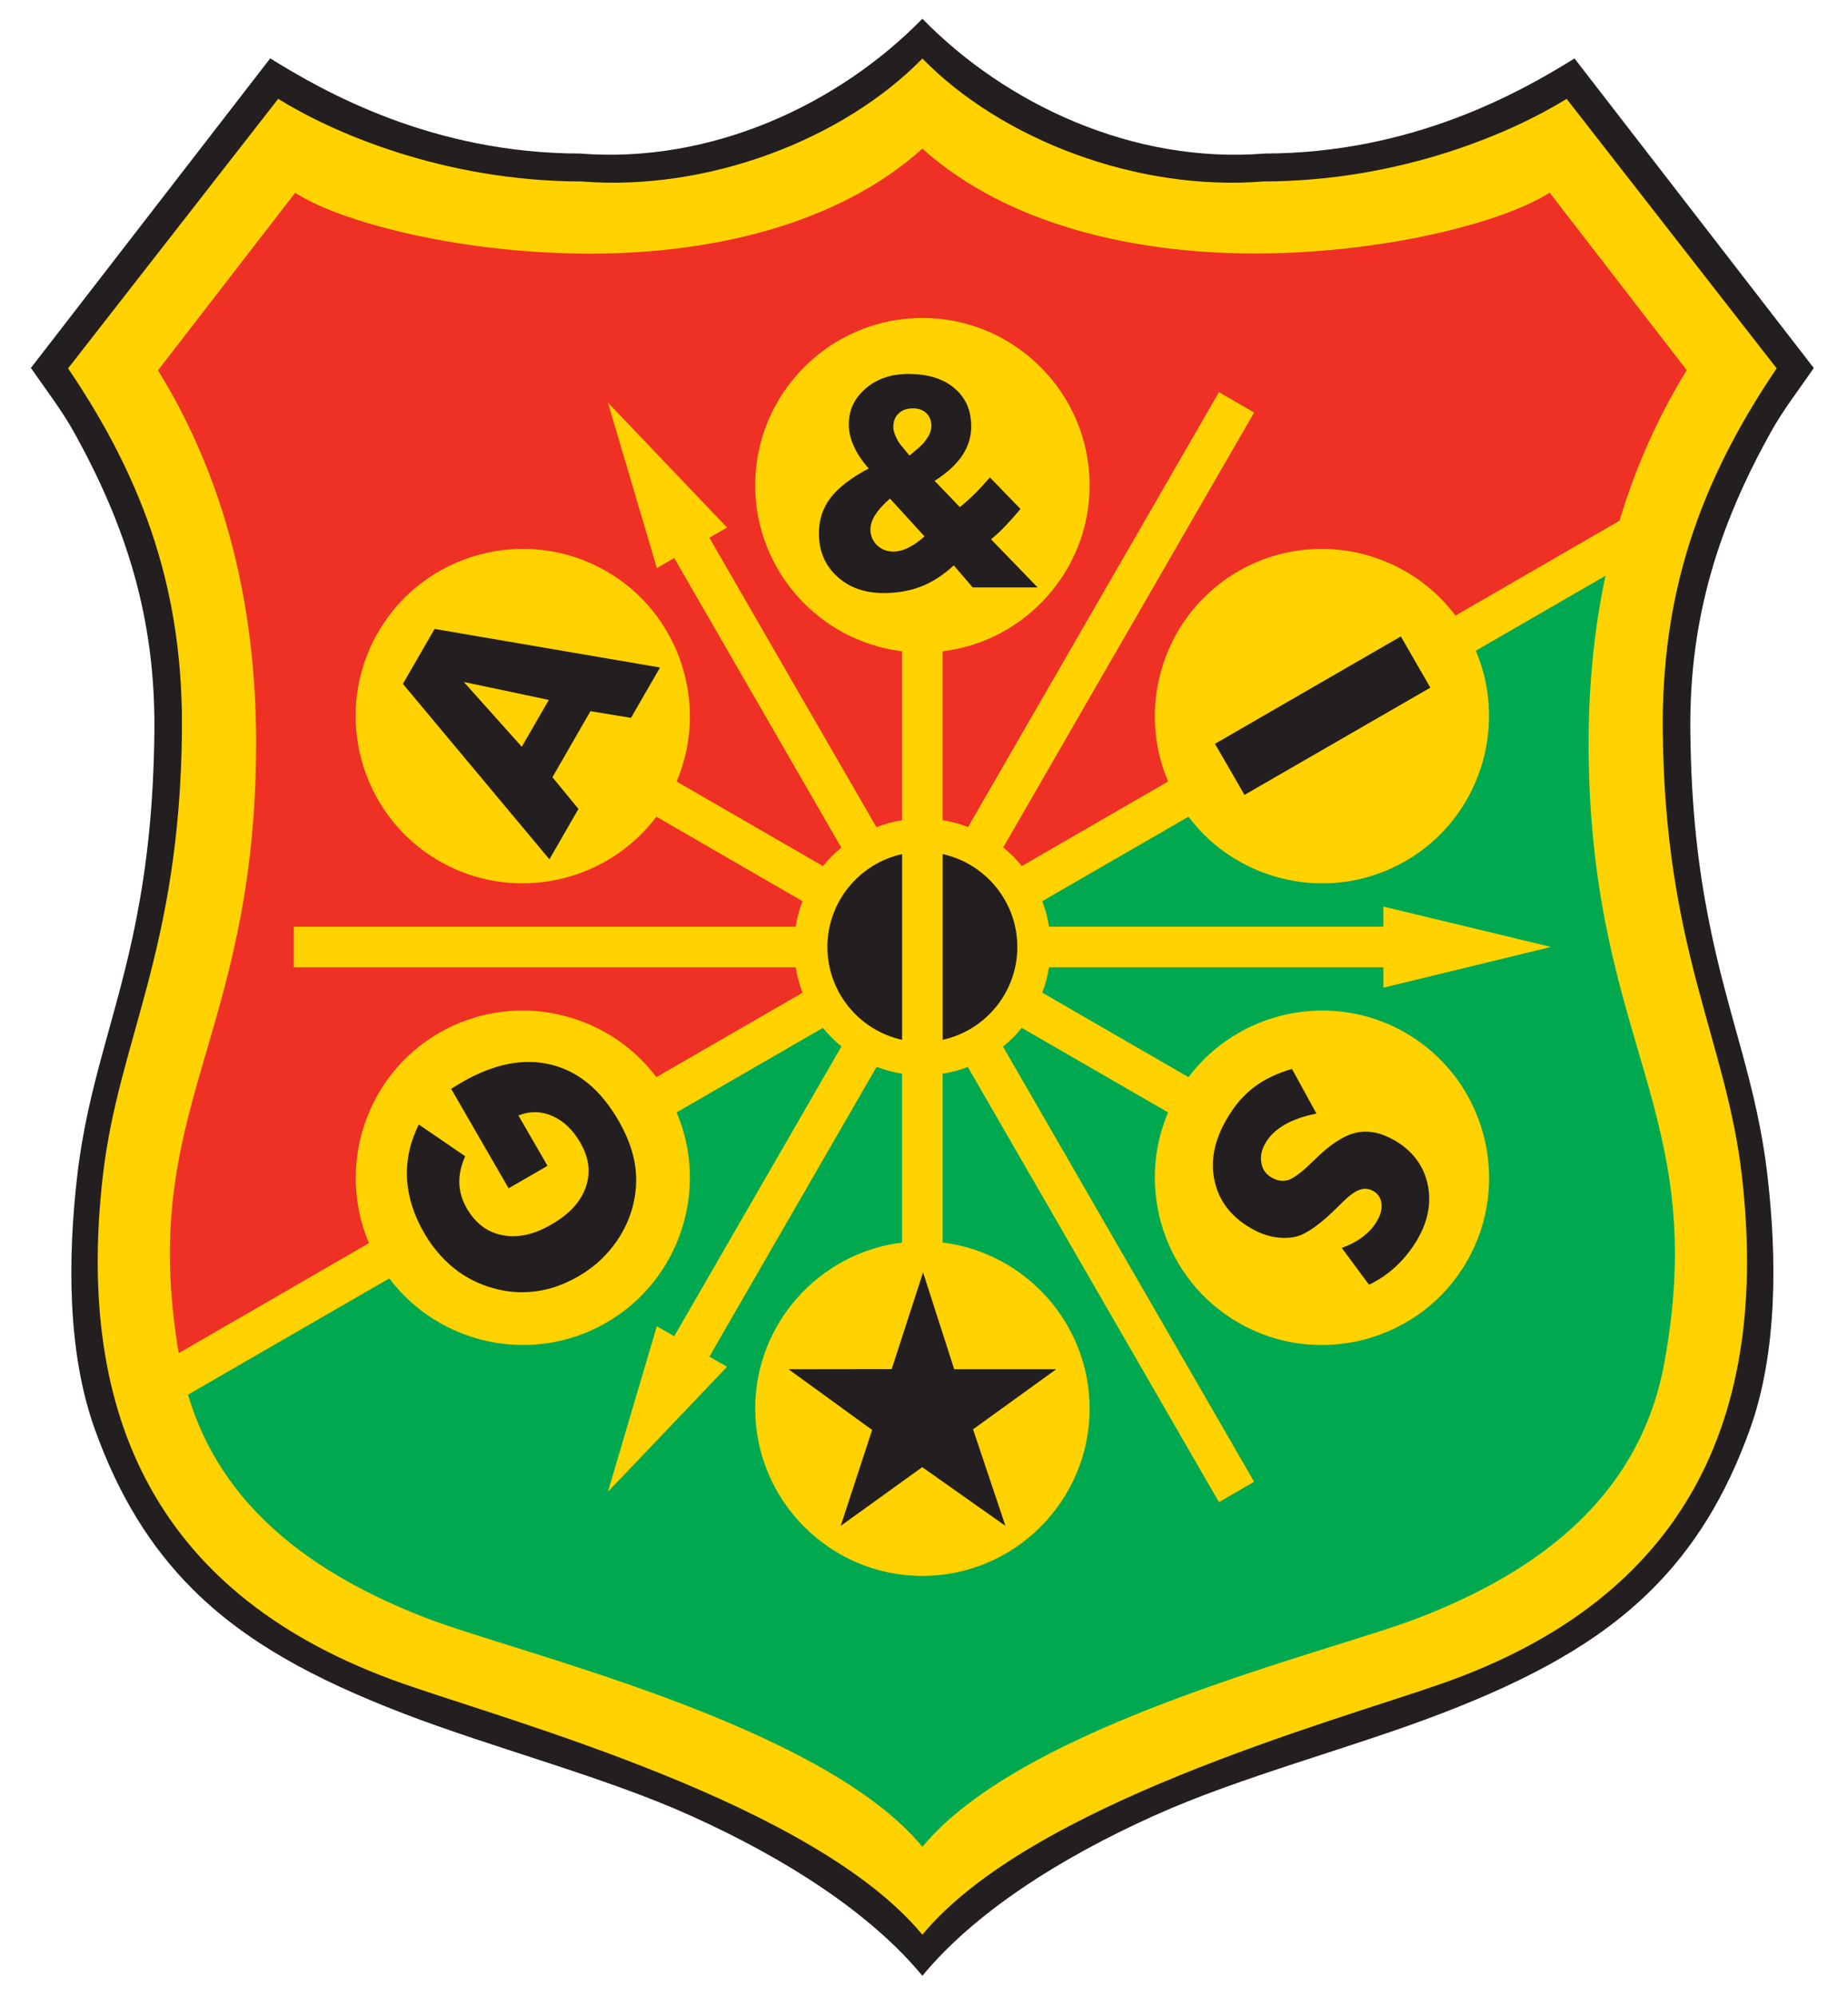 <?xml version="1.0" encoding="utf-8"?>
<!-- Generator: Adobe Illustrator 16.0.0, SVG Export Plug-In . SVG Version: 6.00 Build 0)  -->
<!DOCTYPE svg PUBLIC "-//W3C//DTD SVG 1.1//EN" "http://www.w3.org/Graphics/SVG/1.1/DTD/svg11.dtd">
<svg version="1.1" id="Layer_1" xmlns="http://www.w3.org/2000/svg" xmlns:xlink="http://www.w3.org/1999/xlink" x="0px" y="0px"
	 width="500px" height="540px" viewBox="0 0 500 540" enable-background="new 0 0 500 540" xml:space="preserve">
<g>
	<defs>
		<rect id="SVGID_1_" x="8.353" y="5.081" width="482.387" height="529.188"/>
	</defs>
	<clipPath id="SVGID_2_">
		<use xlink:href="#SVGID_1_"  overflow="visible"/>
	</clipPath>
	<path clip-path="url(#SVGID_2_)" fill="#FFD200" d="M484.559,99.481l-59.965-76.874l-2.383,1.475
		c-8.223,5.102-38.307,21.779-80.471,21.86c-32.508,2.586-68.561-10.405-89.945-32.295l-2.243-2.273l-2.212,2.273
		c-21.405,21.891-57.448,34.881-89.723,32.315l-0.101-0.02h-0.121c-42.165-0.081-72.268-16.759-80.48-21.86l-2.384-1.475
		L14.576,99.481l1.263,1.889c21.274,31.325,30.598,61.055,30.265,96.32c-0.323,36.265-6.869,59.65-12.637,80.298
		c-3.657,13.052-7.092,25.396-8.728,39.6c-8.172,71.035,19.819,118.352,83.188,140.575l16.112,5.354
		c36.932,12.041,98.765,32.163,123.12,61.619l2.394,2.91l2.404-2.91c24.376-29.456,86.188-49.578,123.12-61.619l16.102-5.354
		c63.398-22.224,91.4-69.54,83.197-140.575c-1.615-14.203-5.07-26.548-8.707-39.6c-5.778-20.647-12.304-44.033-12.668-80.298
		c-0.322-35.295,9.012-64.995,30.266-96.32L484.559,99.481z M447.666,367.793c-5.535,30.467-26.748,52.448-64.853,67.156
		c-5.111,1.96-12.97,4.425-22.103,7.273c-33.072,10.385-87.733,27.557-111.159,53.155c-23.396-25.558-78.056-42.73-111.149-53.075
		c-9.112-2.889-16.991-5.333-22.083-7.313c-33.659-12.991-53.953-31.559-62.125-56.65c3.556-2.041,47.023-27.154,50.539-29.174
		c14.839,17.778,40.447,22.547,60.681,10.849c15.254-8.788,24.002-24.891,24.002-41.599c0-5.455-1.142-10.99-3.102-16.345
		c2.809-1.616,32.791-18.931,35.892-20.739c0.667,0.728,1.344,1.414,2.071,2.071c-1.929,3.313-40.346,69.884-42.852,74.207
		c-1.172-0.646-5.333-3.071-5.333-3.071l-14.213,48.085l4.576,2.626l34.629-36.285c0,0-4.223-2.424-5.445-3.152
		c2.505-4.322,40.922-70.843,42.852-74.176c0.949,0.293,1.899,0.545,2.849,0.768v41.406c-22.79,3.98-39.74,23.719-39.74,47.095
		c0,26.446,21.517,47.963,47.953,47.963c26.467,0,47.983-21.517,47.983-47.963c0-23.376-16.971-43.114-39.76-47.095v-41.406
		c0.929-0.202,1.857-0.455,2.768-0.748c2.01,3.496,68.268,118.261,68.268,118.261l14.242-8.223c0,0-66.267-114.755-68.277-118.251
		c0.748-0.656,1.445-1.363,2.132-2.111c3.111,1.809,32.669,18.86,35.882,20.739c-1.939,5.374-3.071,10.89-3.071,16.345
		c0,16.708,8.728,32.811,23.981,41.599c11.051,6.405,23.981,8.102,36.387,4.748c12.404-3.313,22.748-11.233,29.133-22.305
		c6.385-11.052,8.082-23.981,4.768-36.366c-3.313-12.404-11.232-22.77-22.305-29.164c-20.283-11.688-45.922-6.929-60.751,10.84
		c-3.374-1.939-32.689-18.86-35.78-20.668c0.283-0.929,0.525-1.859,0.768-2.829h85.643v6.263l48.751-11.829l-0.04-5.293
		l-48.711-11.718v6.152h-85.643c-0.242-0.959-0.484-1.909-0.768-2.838c3.091-1.798,32.406-18.719,35.78-20.668
		c14.85,17.769,40.468,22.527,60.751,10.839c15.193-8.789,23.962-24.88,23.962-41.559c0-5.485-1.151-11.011-3.111-16.385
		c2.849-1.657,21.456-12.395,28.284-16.345c-2.322,12.809-3.736,26.234-3.736,40.255c0,0.748,0.02,1.495,0.02,2.243
		c0.363,36.548,7.313,60.388,13.496,81.399c5.172,17.668,9.859,33.629,9.859,54.236C450.455,347.67,449.606,357.086,447.666,367.793
		 M435.908,138.979c-1.616,0.95-37.982,21.951-41.498,23.981c-14.85-17.769-40.487-22.557-60.711-10.859
		c-15.254,8.789-23.981,24.881-23.981,41.579c0,5.485,1.132,11.011,3.071,16.365c-3.213,1.879-32.771,18.93-35.882,20.729
		c-0.667-0.697-1.364-1.404-2.091-2.071c2.03-3.495,68.236-118.15,68.236-118.15l-14.242-8.233c0,0-66.197,114.675-68.207,118.15
		c-0.93-0.283-1.879-0.536-2.828-0.768v-41.397c22.789-3.97,39.76-23.709,39.76-47.104c0-26.436-21.517-47.953-47.983-47.953
		c-26.436,0-47.953,21.517-47.953,47.953c0,23.396,16.951,43.114,39.74,47.104v41.397c-0.97,0.232-1.94,0.505-2.91,0.808
		c-1.929-3.324-40.286-69.783-42.791-74.106c1.222-0.697,5.445-3.142,5.445-3.142l-34.629-36.285l-4.576,2.646l14.213,48.084
		c0,0,4.162-2.424,5.313-3.091c2.505,4.323,40.902,70.823,42.831,74.146c-0.707,0.646-1.364,1.333-2.03,2.01
		c-3.101-1.798-32.649-18.85-35.892-20.729c1.96-5.354,3.102-10.88,3.102-16.365c0-16.698-8.748-32.79-24.002-41.579
		c-11.061-6.394-23.971-8.091-36.366-4.758c-12.415,3.303-22.759,11.253-29.153,22.294c-13.213,22.921-5.334,52.307,17.567,65.54
		c20.254,11.688,45.882,6.93,60.721-10.839c3.374,1.95,32.689,18.87,35.791,20.668c-0.293,0.929-0.535,1.879-0.768,2.838H76.772
		v16.425h136.434c0.232,0.97,0.475,1.899,0.768,2.849c-3.101,1.788-32.417,18.709-35.791,20.648
		c-14.839-17.769-40.467-22.527-60.721-10.84c-15.223,8.799-23.961,24.881-23.961,41.568c0,5.476,1.142,10.991,3.111,16.386
		c-3.232,1.858-40.185,23.214-46.074,26.608c-1.202-8.082-1.849-15.598-1.849-22.426c0-20.568,4.657-36.528,9.849-54.227
		c6.152-21.022,13.122-44.862,13.476-81.41c0.02-0.808,0.02-1.596,0.02-2.404c0-38.185-8.798-72.015-26.032-100.644
		c2.01-2.606,32.053-41.467,34.588-44.75c13.324,7.505,43.286,15.244,76.349,15.658c38.457,0.475,71.187-9.354,92.612-27.638
		c21.456,18.244,54.186,28.072,92.653,27.598c33.053-0.414,62.994-8.152,76.309-15.658c2.545,3.283,32.588,42.114,34.607,44.72
		C445.909,112.27,440.111,125.241,435.908,138.979"/>
	<path clip-path="url(#SVGID_2_)" fill="#00A94F" d="M429.827,203.368c-0.142-15.627,1.151-31.679,4.546-47.67L399.3,175.951
		c8.809,20.708,0.97,45.347-18.991,56.873c-19.961,11.526-45.235,6.021-58.752-11.981l-39.559,22.84
		c0.85,2.192,1.455,4.515,1.818,6.889h90.472v-5.425l45.356,10.91l-45.356,11.021v-5.516h-90.472
		c-0.363,2.374-0.969,4.667-1.818,6.859l39.559,22.85c13.517-17.981,38.791-23.506,58.752-11.98
		c21.577,12.476,29.012,40.235,16.566,61.813s-40.245,29.032-61.822,16.546c-19.961-11.516-27.84-36.164-19.012-56.852
		l-39.578-22.851c-1.506,1.858-3.202,3.556-5.092,5.062l67.945,117.674l-9.517,5.496l-67.944-117.665
		c-2.172,0.829-4.444,1.444-6.809,1.818v45.659c22.346,2.748,39.761,21.861,39.761,44.913c0,24.911-20.335,45.235-45.235,45.235
		c-24.931,0-45.246-20.324-45.246-45.235c0-23.052,17.395-42.165,39.74-44.913v-45.659c-2.384-0.394-4.697-1.011-6.889-1.858
		l-45.246,78.369l4.778,2.748l-32.235,33.8l13.244-44.771l4.697,2.707l45.246-78.359c-1.839-1.505-3.516-3.182-5.011-5.021
		l-25.668,14.81l-13.91,8.041c8.819,20.688,0.96,45.336-19.011,56.852c-19.961,11.557-45.205,6.001-58.731-11.96l-54.468,31.437
		c8.91,30.123,33.447,48.428,64.479,60.408c24.436,9.436,106.795,28.608,134.232,61.863
		c27.426-33.295,109.766-52.469,134.211-61.903c33.922-13.092,60.125-33.78,66.57-69.218
		C462.678,300.496,430.574,282.787,429.827,203.368"/>
	<path clip-path="url(#SVGID_2_)" fill="#EE3124" d="M419.261,52.084c-11.738,7.637-42.71,16.011-77.116,16.446
		c-34.406,0.414-69.43-7.546-92.593-28.335c-23.153,20.83-58.176,28.81-92.582,28.376c-34.407-0.435-65.378-8.789-77.106-16.446
		L42.75,100.128c20.274,32.831,26.871,69.116,26.537,103.27c-0.737,78.469-32.063,96.713-20.931,162.497l51.468-29.74
		c-8.789-20.709-0.97-45.326,18.991-56.852c19.971-11.537,45.226-6.021,58.782,11.96l39.528-22.82
		c-0.829-2.212-1.465-4.505-1.839-6.89H79.489v-10.98h135.797c0.374-2.384,1.01-4.697,1.839-6.889l-39.528-22.84
		c-13.556,17.991-38.811,23.497-58.782,11.981c-21.577-12.456-29.022-40.225-16.546-61.823
		c12.455-21.577,40.215-29.002,61.792-16.546c19.971,11.516,27.83,36.164,19.011,56.873l39.579,22.86
		c1.495-1.829,3.152-3.496,4.97-4.99l-45.205-78.309l-4.697,2.717l-13.244-44.75l32.235,33.78l-4.778,2.778l45.185,78.258
		c2.212-0.869,4.546-1.505,6.95-1.879v-45.68c-22.345-2.707-39.74-21.85-39.74-44.892c0-24.931,20.314-45.246,45.246-45.246
		c24.9,0,45.235,20.314,45.235,45.246c0,23.042-17.415,42.185-39.761,44.892v45.68c2.385,0.374,4.678,0.99,6.869,1.838
		L329.8,106.038l9.517,5.505l-67.885,117.594c1.85,1.505,3.525,3.182,5.031,5.051l39.578-22.86
		c-8.828-20.708-0.949-45.357,19.012-56.873c19.981-11.526,45.215-6,58.752,12l44.366-25.638
		c4.162-13.879,10.103-27.578,18.183-40.73L419.261,52.084z"/>
	<path clip-path="url(#SVGID_2_)" fill="#231F20" d="M255.057,230.955c11.527,2.525,20.193,12.85,20.193,25.113
		c0,12.274-8.666,22.578-20.193,25.103V230.955z M244.077,281.171c-11.546-2.525-20.213-12.829-20.213-25.103
		c0-12.263,8.667-22.587,20.213-25.113V281.171z M386.996,185.942l-50.287,29.002l-7.98-13.819l50.287-29.032L386.996,185.942z
		 M148.141,315.244l-10.526,6.081l-15.557-26.901l1.111-0.676l1.808-1.102c8.647-4.98,16.668-6.576,24.072-4.778
		c7.435,1.818,13.516,6.869,18.294,15.153c1.162,2.02,2.131,4.04,2.879,6.02c0.737,1.98,1.283,3.939,1.586,5.9
		c0.606,3.898,0.354,7.798-0.737,11.738c-1.061,3.777-2.839,7.293-5.364,10.484c-2.505,3.213-5.546,5.84-9.142,7.92
		c-3.768,2.183-7.596,3.557-11.465,4.082s-7.778,0.282-11.708-0.85c-3.95-1.09-7.505-2.908-10.677-5.475
		c-3.142-2.566-5.809-5.738-7.96-9.455c-2.838-4.91-4.364-9.799-4.637-14.729c-0.242-4.909,0.808-9.778,3.192-14.587l12.557,8.587
		c-1.142,2.525-1.657,4.949-1.596,7.293c0.081,2.303,0.748,4.566,2.01,6.769c2.354,4.081,5.606,6.525,9.718,7.293
		c2.051,0.384,4.162,0.344,6.354-0.121c2.172-0.464,4.465-1.394,6.869-2.808c4.778-2.729,7.859-6.082,9.243-10.002
		c1.414-3.939,0.929-7.959-1.445-12.081c-2.03-3.515-4.536-5.899-7.576-7.233c-3.021-1.332-6.081-1.373-9.183-0.141L148.141,315.244
		z M148.494,189.266l-7.324,12.667l-15.678-17.526L148.494,189.266z M178.577,180.497l-60.994-10.425l-8.576,14.85l39.639,47.438
		l7.859-13.627l-7.041-8.566l10.284-17.86l10.971,1.808L178.577,180.497z M356.186,301.121c-3.455,0.668-6.344,1.697-8.646,3.031
		c-2.304,1.334-4.041,2.99-5.152,4.93c-1.051,1.818-1.435,3.596-1.111,5.354c0.283,1.758,1.191,3.051,2.707,3.939
		c1.617,0.93,3.152,1.172,4.646,0.667c1.496-0.464,3.799-2.242,6.869-5.272c4.143-4.122,7.88-6.627,11.213-7.436
		c3.334-0.809,6.83-0.121,10.527,1.98c4.828,2.787,7.798,6.667,8.97,11.637c1.151,4.971,0.263,10.021-2.667,15.133
		c-1.596,2.707-3.475,5.111-5.678,7.192c-2.201,2.081-4.666,3.778-7.455,5.132l-7.373-9.961c2.201-0.809,4.141-1.818,5.758-3.07
		c1.615-1.253,2.908-2.667,3.818-4.283c0.969-1.678,1.354-3.232,1.151-4.729c-0.183-1.434-0.89-2.545-2.142-3.272
		c-1.213-0.687-2.484-0.849-3.758-0.363c-1.313,0.424-3.051,1.737-5.253,3.979l-0.525,0.506c-4.728,4.727-8.506,7.435-11.354,8.162
		c-1.858,0.444-3.859,0.484-5.96,0.121c-2.121-0.363-4.202-1.152-6.323-2.385c-5.293-3.051-8.566-7.272-9.799-12.646
		c-1.232-5.375-0.162-10.991,3.232-16.83c2.021-3.535,4.445-6.395,7.293-8.566c2.829-2.172,6.304-3.848,10.385-5.02L356.186,301.121
		z M246.067,123.19l1.858-1.556c1.324-1.071,2.333-2.172,3.021-3.283c0.728-1.101,1.05-2.172,1.05-3.212
		c0-1.384-0.454-2.505-1.343-3.394c-0.889-0.869-2.111-1.324-3.596-1.324c-1.697,0-3,0.455-3.93,1.394
		c-0.949,0.869-1.434,2.102-1.434,3.718c0,0.646,0.212,1.455,0.626,2.424c0.415,0.97,0.909,1.798,1.465,2.455L246.067,123.19z
		 M250.138,145.04l-9.354-10.223c-1.778,1.556-3.102,3.02-3.97,4.384c-0.869,1.344-1.303,2.667-1.303,3.97
		c0,1.697,0.596,3.101,1.778,4.263c1.202,1.142,2.667,1.717,4.404,1.717c1.263,0,2.606-0.333,4-1.01
		C247.097,147.475,248.582,146.444,250.138,145.04 M263.169,158.839l-5.111-5.96c-2.788,2.586-5.728,4.485-8.769,5.688
		c-3.061,1.202-6.455,1.798-10.223,1.798c-5.132,0-9.324-1.485-12.597-4.505c-3.293-3.02-4.899-6.909-4.899-11.667
		c0-3.646,1.05-6.849,3.182-9.627c2.152-2.768,5.586-5.415,10.284-7.879c-1.798-2.051-3.142-4.051-4.031-6.061
		c-0.919-1.99-1.354-3.95-1.354-5.879c0-3.869,1.516-7.091,4.576-9.698c3.041-2.626,6.889-3.93,11.506-3.93
		c5.294,0,9.455,1.263,12.495,3.849c1.506,1.263,2.627,2.768,3.415,4.485c0.758,1.738,1.132,3.708,1.132,5.92
		c0,2.788-0.828,5.394-2.455,7.839c-1.656,2.444-4.142,4.717-7.455,6.809l6.828,7.111c1.516-1.222,2.859-2.455,4.102-3.677
		c1.223-1.202,2.566-2.667,4.031-4.364l8.273,8.536c-1.304,1.576-2.646,3.091-4.051,4.556c-1.162,1.243-2.465,2.465-3.91,3.647
		l12.607,13.011H263.169z M249.744,344.055l8.424,26.203h27.588l-22.486,16.244l8.759,26.103l-22.507-15.88l-22.062,15.88
		l8.505-25.941l-22.607-16.405l27.901-0.041L249.744,344.055z"/>
	<path clip-path="url(#SVGID_2_)" fill="#231F20" d="M462.254,248.461c-2.707-13.779-4.707-29.659-4.91-50.893
		c-0.303-30.618,7.758-55.438,21.618-80.45c3.536-6.375,7.495-11.344,11.778-17.607l-64.731-83.703
		c-14.85,9.223-43.963,25.628-83.784,25.708c-35.679,2.859-70.105-13.364-92.663-36.447c-22.567,23.083-56.974,39.286-92.683,36.447
		c-39.801-0.081-68.924-16.506-83.764-25.739L8.363,99.492c4.324,6.283,8.253,11.253,11.789,17.607
		c13.86,25.012,21.911,49.832,21.618,80.47c-0.202,21.234-2.192,37.094-4.879,50.893c-5.212,26.568-13.092,44.255-16.011,69.631
		c-2.525,21.9-2.728,47.478,4.758,68.327c6.556,18.285,15.244,32.063,26.416,43.236c14.385,14.385,32.962,24.385,57.044,33.658
		c24.386,9.375,54.327,17.093,77.662,27.598c26.214,11.799,48.902,26.548,62.802,43.357c13.889-16.81,36.579-31.559,62.823-43.357
		c23.314-10.505,53.256-18.203,77.662-27.598c24.082-9.253,42.629-19.273,57.014-33.639c11.172-11.172,19.859-24.951,26.426-43.256
		c7.476-20.85,7.273-46.406,4.748-68.327C475.346,292.737,467.426,275.049,462.254,248.461 M390.168,455.233
		c-29.922,10.466-111.412,32.649-140.606,67.924c-29.204-35.274-110.695-57.458-140.616-67.924
		c-66.449-23.314-88.603-72.167-81.117-137.302c4.223-36.68,20.83-61.005,21.396-120.191c0.344-36.619-9.455-66.681-30.81-98.128
		l56.853-72.884c14.132,8.788,44.215,22.264,82.117,22.345c33.982,2.708,70.692-11.273,92.178-33.245
		c21.476,21.971,58.176,35.952,92.158,33.245c37.942-0.081,68.005-13.577,82.147-22.345l56.832,72.884
		c-21.334,31.447-31.174,61.509-30.811,98.128c0.566,59.186,17.193,83.511,21.396,120.191
		C478.779,383.066,456.617,431.919,390.168,455.233"/>
</g>
</svg>
